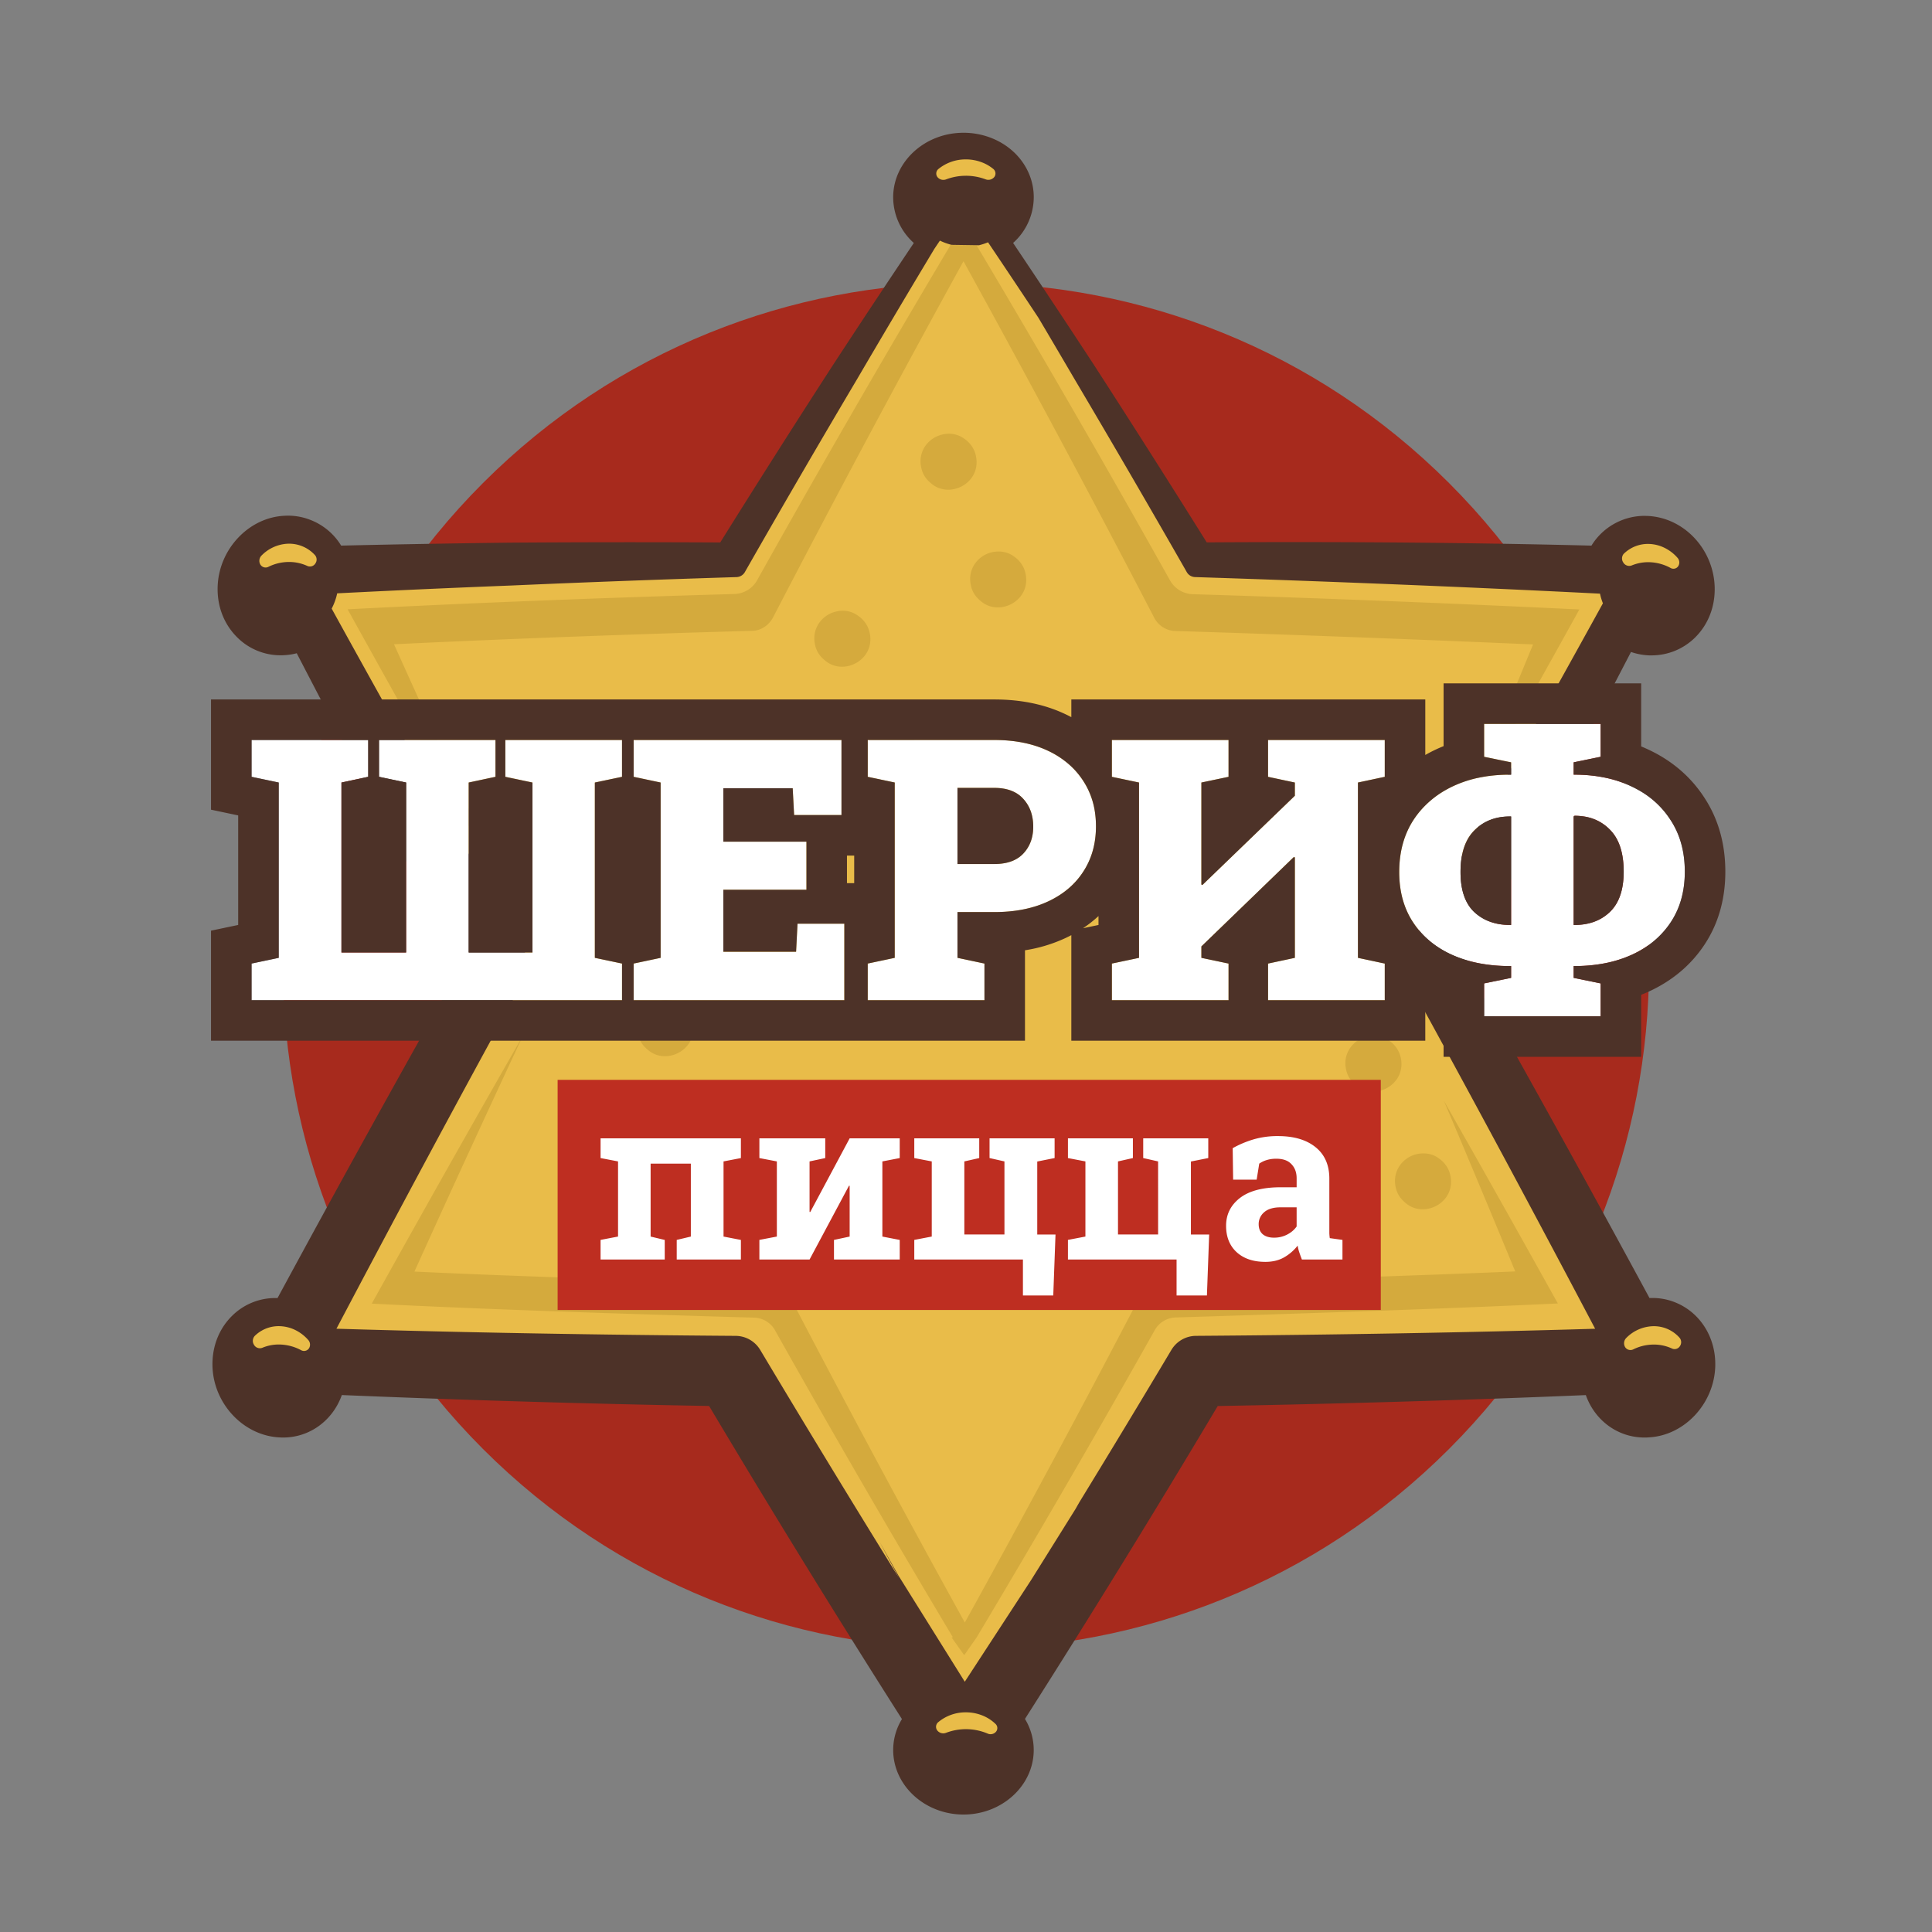 <svg width="131" height="131" fill="none" xmlns="http://www.w3.org/2000/svg"><rect width="100%" height="100%" fill="#808080" stroke="none"/><path d="M98.25 98.25c18.087-18.087 18.087-47.413 0-65.5-18.087-18.087-47.413-18.087-65.5 0-18.087 18.087-18.087 47.413 0 65.5 18.087 18.087 47.413 18.087 65.5 0z" fill="#A72A1D"/><path d="M66.888 9.972c1.513.565 2.498 1.89 2.51 3.375 0 .204-.018.408-.056.609h-.004c-.164.943-.719 1.789-1.582 2.371a822.753 822.753 0 015.853 8.826c2.596 4.02 5.23 8.157 7.823 12.316 2.138-.014 4.254-.022 6.348-.022 7.183 0 14.086.084 20.52.25a3.74 3.74 0 01.464-.72l1.728 6.432c-.031-.013-.063-.024-.095-.035a.925.925 0 01-.131-.051 1641.484 1641.484 0 01-4.569 8.742c-3.461 3.44-7.434 6.25-12.156 8.087 4.726-1.836 8.695-4.648 12.156-8.087-2.469 4.695-4.832 9.12-7.135 13.367 3.836 6.77 7.88 14.08 12.327 22.283l.001-.001.255.471c.101.189.203.377.306.566.141-.024.282-.04.425-.046l.172-.004c.456.001.907.093 1.327.269 1.399.586 2.276 2.013 2.228 3.637-.051 2.202-1.797 4.07-3.888 4.164-.065.008-.143.008-.219.008-1.676 0-3.085-1.203-3.456-2.9l-.319.013c-8.069.342-16.658.599-25.552.758a846.187 846.187 0 01-12.71 20.665h.003c-.208.327-.42.661-.627.99l-.163.258a3.42 3.42 0 01.73 2.124c-.02 2.014-1.845 3.657-4.073 3.656-2.228-.001-4.056-1.641-4.075-3.654a3.402 3.402 0 01.73-2.117c-.127-.2-.256-.404-.384-.609l-.001-.001-.13-.206c-.048-.078-.098-.156-.147-.233h-.003a856.207 856.207 0 01-12.844-20.876c-8.706-.157-17.123-.409-25.057-.742l-3.396-6.661c4.348-8.008 8.31-15.17 12.07-21.814a1328.042 1328.042 0 01-7.603-14.266 1792.56 1792.56 0 01-4.024-7.707 3.767 3.767 0 01-.95.24s3.192-6.032 3.213-5.997c3.841-.092 7.813-.162 11.81-.21a1141.668 1141.668 0 0114.677-.01 902.913 902.913 0 017.822-12.316 918.13 918.13 0 015.85-8.837 3.66 3.66 0 01-1.536-2.13h.003a3.417 3.417 0 01-.102-.85c.02-2.011 1.848-3.653 4.074-3.653a4.439 4.439 0 011.562.278zm-47.35 25.685c.449 0 .894.088 1.309.26a3.563 3.563 0 011.86 1.744l-3.192 6.032-.108.017c-.076.013-.152.026-.228.026l-.16.004a3.465 3.465 0 01-2.45-1.015c-.753-.745-1.152-1.771-1.124-2.895.055-2.204 1.804-4.072 3.899-4.167.057-.006.125-.006.194-.006zm92.426 8.088h-.12a3.732 3.732 0 01-1.35-.34l-1.728-6.431a3.473 3.473 0 012.818-1.306l.097.003a3.799 3.799 0 011.494.383c1.414.69 2.353 2.173 2.393 3.781.028 1.126-.372 2.155-1.123 2.897a3.508 3.508 0 01-2.481 1.013z" fill="#E9BC49"/><path d="M19.206 88.746a3.07 3.07 0 00-.38-.04h-.156a3.467 3.467 0 00-2.45 1.006c-.752.743-1.15 1.77-1.124 2.894.055 2.203 1.802 4.07 3.883 4.165.073.005.147.007.22.007 1.709 0 3.095-1.178 3.466-2.902l.753.03-3.396-6.662-.816 1.502z" fill="#E9BC49"/><path d="M62.462 31.692c-.24-1.116.515-2.025 1.442-2.231.583-.137 1.099 0 1.51.309.344.24.653.635.755 1.133.395 1.802-1.681 2.917-2.952 1.939-.394-.31-.652-.635-.755-1.15zm3.365 7.98c-.24-1.115.515-2.025 1.442-2.23.583-.121 1.115 0 1.51.308.344.24.652.635.755 1.133.394 1.802-1.682 2.917-2.952 1.94-.395-.31-.652-.636-.755-1.15zm26.885 30.6c-.927.206-1.682 1.115-1.443 2.231.103.515.361.84.756 1.15 1.27.978 3.346-.138 2.952-1.94a1.862 1.862 0 00-.755-1.132 1.766 1.766 0 00-1.51-.31zm-49.455-.17c-.24-1.115.515-2.025 1.442-2.23.583-.138 1.098 0 1.51.308.343.24.652.635.755 1.133.394 1.802-1.682 2.917-2.952 1.94-.395-.31-.653-.636-.755-1.15zm13.445-28.638c-.927.206-1.682 1.116-1.442 2.231.102.515.36.841.755 1.15 1.27.978 3.346-.137 2.952-1.94a1.862 1.862 0 00-.755-1.132c-.412-.309-.927-.446-1.51-.309zm37.93 39.019c-.24-1.115.516-2.025 1.442-2.23.584-.121 1.116 0 1.51.308.344.24.653.635.756 1.133.394 1.802-1.682 2.917-2.953 1.94-.394-.31-.652-.636-.755-1.15zm-46.57-4.631c-.927.206-1.682 1.115-1.443 2.23.103.515.36.842.755 1.15 1.27.979 3.347-.137 2.953-1.939a1.862 1.862 0 00-.755-1.133c-.395-.308-.927-.429-1.51-.308zm10.56-24.177c-.24-1.115.516-2.025 1.443-2.23.583-.12 1.115 0 1.51.308.343.24.652.635.755 1.133.394 1.802-1.682 2.917-2.953 1.94-.394-.31-.652-.636-.755-1.15z" fill="#D5AA3D"/><path d="M50.645 40.04c.268-.152.493-.37.655-.632a973.96 973.96 0 0113.143-22.78.445.445 0 01-.048-.013l-.039-.011 1.86.027a986.252 986.252 0 0113.128 22.74 1.834 1.834 0 001.496.917c9.987.31 18.623.67 26.25 1.037-2.71 4.898-5.511 9.9-8.403 15.008 1.803-4.276 3.557-8.489 5.263-12.637-7.11-.308-15.104-.625-24.318-.913a1.668 1.668 0 01-1.382-.92 1123.413 1123.413 0 00-12.92-24.15 1122.119 1122.119 0 00-12.932 24.189c-.31.54-.835.866-1.414.872-8.3.233-16.469.538-24.269.91a1461.868 1461.868 0 008.001 17.466c-3.87-6.77-7.591-13.414-11.146-19.836 8.37-.432 17.202-.778 26.197-1.037.308-.004.61-.086.878-.238zm1.267 49.52c.247.139.454.338.602.578a892.477 892.477 0 0012.09 20.87.317.317 0 00-.045.012l-.035.01.855 1.2.855-1.225a903.775 903.775 0 0012.075-20.833 1.683 1.683 0 011.377-.84c9.185-.285 18.929-.613 25.944-.95a1625.7 1625.7 0 00-7.729-13.75 1384.99 1384.99 0 014.841 11.578c-6.54.282-15.693.572-24.168.836a1.54 1.54 0 00-1.271.844 1027.234 1027.234 0 01-11.883 22.124 1027.38 1027.38 0 01-11.896-22.16c-.285-.496-.767-.794-1.3-.8-7.634-.213-16.949-.493-24.123-.834a1343.392 1343.392 0 017.36-16.001c-3.56 6.203-6.983 12.29-10.253 18.173 7.698.396 17.623.712 25.897.95.283.003.56.078.807.217z" fill="#D4AA3D"/><path fill-rule="evenodd" clip-rule="evenodd" d="M60.562 13.34c.024-2.392 2.16-4.338 4.764-4.338a5.147 5.147 0 011.808.322c1.784.665 2.946 2.242 2.96 4.015a4.168 4.168 0 01-1.4 3.134A834.404 834.404 0 0174.2 24.78a945.947 945.947 0 017.623 11.996c2.008-.013 3.997-.019 5.967-.019 7.036 0 13.8.08 20.119.239a4.232 4.232 0 013.586-2.018c.04 0 .081.002.119.003l.097.002c.616.028 1.22.182 1.774.453 1.643.8 2.734 2.522 2.78 4.386.032 1.318-.44 2.527-1.33 3.406a4.189 4.189 0 01-2.965 1.21h-.15a4.305 4.305 0 01-1.23-.231 1434.147 1434.147 0 01-11.232 21.217 1432.3 1432.3 0 0112.488 22.59c.069-.004.138-.004.206-.004.548 0 1.089.11 1.594.322 1.664.697 2.706 2.38 2.658 4.29-.064 2.56-2.106 4.73-4.526 4.84-.092.01-.184.01-.275.01-1.815 0-3.37-1.166-3.975-2.877-7.892.333-16.282.582-24.96.742a842.634 842.634 0 01-13.07 21.216c.395.646.6 1.389.594 2.145-.024 2.392-2.16 4.34-4.764 4.338-2.605-.002-4.742-1.947-4.765-4.339-.006-.753.2-1.493.594-2.134a845.868 845.868 0 01-13.076-21.23 1056.37 1056.37 0 01-24.903-.741c-.609 1.713-2.164 2.88-3.979 2.88-.086 0-.172-.003-.24-.008-2.446-.114-4.488-2.284-4.552-4.84-.032-1.316.44-2.525 1.326-3.4a4.155 4.155 0 012.938-1.21h.148a1412.797 1412.797 0 0112.486-22.588A1395.454 1395.454 0 0120.12 44.294a4.202 4.202 0 01-.9.133c-.067.005-.134.005-.2.005a4.153 4.153 0 01-2.938-1.218c-.888-.88-1.36-2.088-1.325-3.402.063-2.56 2.107-4.73 4.533-4.84a4.142 4.142 0 011.814.303c.844.34 1.555.944 2.028 1.72 3.716-.086 7.546-.153 11.406-.2a1146.952 1146.952 0 0114.298-.013c2.55-4.085 5.114-8.12 7.626-12.003a826.127 826.127 0 015.5-8.304 4.167 4.167 0 01-1.4-3.135zm2.797 3.527l.307-.456.065-.096c.252.123.517.219.79.286l1.859.028c.21-.051.415-.118.614-.2a818.877 818.877 0 013.418 5.12 947.07 947.07 0 012.437 4.14 997.522 997.522 0 017.623 13.106.667.667 0 00.555.334c9.465.305 18.724.683 27.462 1.124.047.223.113.443.197.655A1569.587 1569.587 0 0195.32 64.683a1.555 1.555 0 00-.013 1.52c4.5 8.177 8.793 16.194 12.853 23.894-8.62.255-17.756.415-27.073.481a1.958 1.958 0 00-1.658.95 1056.489 1056.489 0 01-6.243 10.332l-.267.468-3 4.801-4.502 6.902-4.5-7.202-1.277-2.288c.437.818.874 1.631 1.309 2.44a1100.747 1100.747 0 01-9.398-15.443 1.957 1.957 0 00-1.66-.959c-9.319-.065-18.454-.226-27.078-.484 4.06-7.7 8.35-15.719 12.838-23.873a1.56 1.56 0 000-1.54 1578.454 1578.454 0 01-13.162-23.414c.171-.327.297-.675.374-1.037 3.844-.196 7.787-.373 11.8-.53 4.996-.22 10.1-.41 15.259-.57a.678.678 0 00.58-.334 929.632 929.632 0 017.624-13.108 871.86 871.86 0 015.233-8.822zm46.765 20.66a2.328 2.328 0 011.728-.643c.35.017.693.105 1.008.26a2.8 2.8 0 01.884.678.471.471 0 01.047.571.388.388 0 01-.518.117l-.043-.023-.035-.018a3.19 3.19 0 00-1.31-.347 2.92 2.92 0 00-1.251.22.468.468 0 01-.568-.204.485.485 0 01.057-.615l.001.005zm-88.745.687a.433.433 0 01-.535.162 2.978 2.978 0 00-1.38-.269c-.438.02-.868.13-1.26.325a.416.416 0 01-.552-.155.508.508 0 01.086-.613 2.656 2.656 0 011.757-.796 2.364 2.364 0 011.867.778.46.46 0 01.016.568zm-.433 53.216a.401.401 0 01-.526.121c-.025-.014-.05-.026-.075-.038-.017-.009-.035-.017-.05-.026a3.237 3.237 0 00-1.27-.32 2.883 2.883 0 00-1.243.222.458.458 0 01-.559-.203.495.495 0 01.057-.61 2.31 2.31 0 011.715-.654c.351.015.695.101 1.011.253.34.165.643.396.892.68a.475.475 0 01.05.574l-.002.001zm42.692-79.977a2.912 2.912 0 011.852-.645 3.01 3.01 0 011.067.192c.285.105.551.258.786.45a.396.396 0 01.08.547.519.519 0 01-.591.163 3.81 3.81 0 00-2.679.002.517.517 0 01-.592-.16.397.397 0 01.078-.55zm3.897 105.966a.484.484 0 01-.562.129l-.035-.015c-.032-.013-.064-.027-.098-.039a3.793 3.793 0 00-2.692 0 .519.519 0 01-.6-.165.408.408 0 01.076-.562 2.898 2.898 0 011.868-.662c.368-.001.733.066 1.077.197.348.132.665.332.933.59a.384.384 0 01.033.527zm46.37-26.14a.424.424 0 01-.524.163 2.937 2.937 0 00-1.37-.271c-.439.018-.87.128-1.264.322a.426.426 0 01-.559-.159.513.513 0 01.087-.619 2.659 2.659 0 011.765-.79 2.315 2.315 0 011.844.784.466.466 0 01.021.57z" fill="#4D3228"/><path fill="#BE2E21" d="M37.81 73.22h55.815v15.604H37.81z"/><path d="M40.722 85.402v-1.33l1.185-.227V78.75l-1.185-.227v-1.337h9.515v1.337l-1.177.227v5.096l1.177.228v1.329h-4.351v-1.33l.957-.227v-4.944h-2.727v4.944l.957.228v1.329h-4.351zm10.768 0v-1.33l1.185-.227V78.75l-1.185-.227v-1.337h4.466v1.337l-1.064.227v3.425l.046.008 2.673-4.997h3.395v1.337l-1.177.227v5.096l1.177.228v1.329h-4.458v-1.33l1.063-.227v-3.44l-.045-.008-2.674 5.005H51.49zm17.87 2.438v-2.438h-7.367v-1.33l1.185-.227V78.75l-1.185-.227v-1.337h4.404v1.337l-1.01.227v4.952h2.72V78.75l-1.01-.228v-1.337h4.411v1.337l-1.177.235v4.951h1.238l-.152 4.132H69.36zm10.418 0v-2.438h-7.366v-1.33l1.185-.227V78.75l-1.185-.227v-1.337h4.404v1.337l-1.01.227v4.952h2.72V78.75l-1.01-.228v-1.337h4.411v1.337l-1.177.235v4.951h1.238l-.152 4.132h-2.058zm6.022-2.279c-.815 0-1.463-.217-1.944-.653-.48-.44-.721-1.038-.721-1.792 0-.77.311-1.397.934-1.883.628-.486 1.55-.73 2.764-.73h1.086v-.607c0-.395-.116-.714-.35-.957-.227-.248-.571-.372-1.032-.372-.238 0-.453.03-.646.091a1.748 1.748 0 00-.508.243l-.175 1.086h-1.595l-.03-2.134c.43-.243.896-.44 1.397-.592a5.775 5.775 0 011.678-.228c1.074 0 1.922.25 2.544.752.623.501.934 1.213.934 2.134v3.713c.006.107.016.213.03.32l.86.12v1.33h-2.75a11.284 11.284 0 01-.167-.456 2.842 2.842 0 01-.122-.486 3.148 3.148 0 01-.934.805c-.354.198-.772.296-1.253.296zm.593-1.64c.308 0 .6-.068.873-.205.278-.142.496-.327.653-.554v-1.299h-1.093c-.486 0-.856.111-1.11.334a1.044 1.044 0 00-.371.805c0 .294.09.522.273.684.187.157.446.235.775.235zM17.057 67.818v-2.484l1.842-.388V53.06l-1.842-.388v-2.496h7.912v2.496l-1.817.388v11.524h4.386V53.059l-1.841-.388v-2.496h7.9v2.496l-1.818.388v11.524h4.326V53.059l-1.841-.388v-2.496h7.912v2.496l-1.842.388v11.887l1.842.388v2.484h-25.12zm25.907 0v-2.484l1.83-.388V53.06l-1.83-.388v-2.496h14.093v5.09h-3.212l-.096-1.818h-4.702v3.623h5.635v3.26h-5.635v4.204h4.932l.097-1.902h3.175v5.186H42.964zm15.874 0v-2.484l1.83-.388V53.06l-1.83-.388v-2.496h8.58c1.405 0 2.625.246 3.659.74 1.034.492 1.83 1.179 2.387 2.06.565.872.848 1.89.848 3.053s-.283 2.181-.848 3.053c-.558.873-1.353 1.551-2.387 2.036-1.034.485-2.254.727-3.66.727h-2.496v3.102l1.83.388v2.484h-7.913zm6.083-9.233h2.496c.864 0 1.519-.235 1.963-.703.453-.477.679-1.087.679-1.83 0-.767-.226-1.398-.679-1.89-.444-.493-1.099-.74-1.963-.74h-2.496v5.163zm10.469 9.233v-2.484l1.842-.388V53.06l-1.841-.388v-2.496h7.912v2.496l-1.842.388v6.92l.073.023 6.265-6.046v-.897l-1.818-.388v-2.496h7.913v2.496l-1.818.388v11.887l1.818.388v2.484H85.98v-2.484l1.818-.388v-6.81l-.073-.024-6.265 6.059v.775l1.842.388v2.484H75.39zm25.241 1.091v-2.23l1.83-.376v-.8h-.085c-1.486 0-2.795-.254-3.926-.763-1.123-.509-2-1.24-2.63-2.193-.63-.953-.945-2.092-.945-3.417 0-1.35.316-2.517.946-3.502.638-.986 1.518-1.749 2.641-2.29 1.123-.541 2.428-.812 3.914-.812h.085v-.836l-1.83-.376v-2.23h7.901v2.23l-1.83.376v.836h.036c1.487 0 2.792.27 3.914.812 1.123.533 2 1.292 2.63 2.278.638.977.957 2.14.957 3.49 0 1.325-.319 2.468-.957 3.429-.63.953-1.511 1.688-2.642 2.205-1.123.51-2.423.764-3.902.764h-.036v.8l1.83.375v2.23h-7.901zm6.071-6.192h.061c.985 0 1.785-.295 2.399-.885.622-.598.933-1.507.933-2.726 0-1.277-.311-2.226-.933-2.848-.614-.63-1.414-.945-2.399-.945l-.061.048v7.356zm-4.326 0h.085V55.36h-.085c-.977 0-1.781.315-2.411.946-.622.621-.933 1.563-.933 2.823 0 1.22.31 2.124.933 2.714.63.582 1.434.873 2.411.873z" fill="#fff"/><path fill-rule="evenodd" clip-rule="evenodd" d="M14.308 70.567v-7.463l1.842-.387v-7.428l-1.842-.388v-7.474h53.11c1.723 0 3.363.302 4.84 1.007.13.061.258.126.384.193v-1.2h24v3.765a10.087 10.087 0 011.241-.6v-4.256h13.397v4.275c.188.077.374.16.558.248 1.551.737 2.829 1.826 3.752 3.265.968 1.488 1.397 3.189 1.397 4.982 0 1.782-.435 3.471-1.414 4.947-.938 1.419-2.235 2.476-3.79 3.187l-.008.004c-.163.074-.328.143-.495.209v4.204H97.883V67.48a10.63 10.63 0 01-.56-.233l-.007-.003a9.872 9.872 0 01-.674-.337v3.66h-24v-7.16c-.13.07-.264.136-.399.199a10.23 10.23 0 01-2.744.828v6.133h-55.19zm52.443-2.749v-2.484l-1.83-.388v-3.102h2.496c1.406 0 2.626-.242 3.66-.727 1.034-.484 1.83-1.163 2.387-2.035.565-.873.848-1.89.848-3.054 0-.27-.015-.53-.046-.785a5.258 5.258 0 00-1.009-2.572 5.245 5.245 0 00-.615-.697 5.99 5.99 0 00-1.565-1.06c-1.034-.492-2.254-.739-3.66-.739h-8.58v2.497l1.83.387v11.888l-1.83.387v2.484h7.914zm-8.832-7.934v-1.871h-.49v1.87h.49zm-.668 2.748h-3.175l-.097 1.902h-4.932V60.33h5.635v-3.26h-5.635v-3.623h4.702l.096 1.818h3.212v-5.09H42.964v2.497l1.83.387v11.888l-1.83.387v2.484h14.287v-5.186zM40.335 53.06l1.841-.387v-2.497h-7.912v2.497l1.841.387v11.524H31.78V53.059l1.817-.387v-2.497h-7.9v2.497l1.841.387v11.524h-4.386V53.059l1.817-.387v-2.497h-7.912v2.497l1.842.387v11.888l-1.842.387v2.484h25.12v-2.484l-1.843-.388V53.06zm35.056-.387l1.841.387v11.888l-1.841.387v2.484h7.912v-2.484l-1.842-.388v-.775l6.265-6.059.073.024v6.81l-1.818.388v2.484h7.913v-2.484l-1.818-.388V53.06l1.818-.387v-2.497H85.98v2.497l1.818.387v.897l-6.265 6.047-.073-.025V53.06l1.842-.387v-2.497H75.39v2.497zm20.924 2.293c-.178.209-.343.43-.494.663-.63.986-.946 2.153-.946 3.502 0 1.325.316 2.464.946 3.417a5.854 5.854 0 00.821.987c.365.35.778.657 1.241.919.181.102.37.198.567.287.587.264 1.221.46 1.904.587a10.97 10.97 0 002.022.177h.085v.8l-1.83.375v2.23h7.901v-2.23l-1.83-.375v-.8h.164a10.76 10.76 0 001.946-.189 8.203 8.203 0 001.828-.575c.21-.095.411-.199.604-.31a5.976 5.976 0 002.038-1.895c.638-.961.957-2.104.957-3.43 0-1.348-.319-2.511-.957-3.489a6.09 6.09 0 00-2.152-2.03 7.84 7.84 0 00-2.308-.86 10.198 10.198 0 00-2.084-.2h-.036v-.836l1.83-.376v-2.23h-7.901v2.23l1.83.376v.836h-.172c-.688.005-1.336.069-1.946.19a7.878 7.878 0 00-1.88.622 7.309 7.309 0 00-.461.242 6.446 6.446 0 00-1.687 1.385zm6.061 7.752h.085v-7.355h-.085c-.977 0-1.781.315-2.411.945-.09.09-.175.188-.252.292-.454.61-.681 1.455-.681 2.531 0 1.042.227 1.854.68 2.437.078.099.162.191.253.277.63.582 1.434.873 2.411.873zm5.028-7.355a4.087 4.087 0 00-.641-.049l-.061.049v7.355h.061c.985 0 1.785-.295 2.399-.885.105-.1.201-.21.288-.329.43-.584.645-1.383.645-2.397 0-1.061-.215-1.896-.645-2.505a3.053 3.053 0 00-2.046-1.24zm-32.92 7.355v-.605a8.33 8.33 0 01-1.05.826l1.05-.221zm-6.815-4.14a4.406 4.406 0 01-.252.008h-2.496v-5.162h2.496c.086 0 .17.002.252.007.74.044 1.311.288 1.711.732.453.493.679 1.123.679 1.89 0 .743-.227 1.353-.679 1.83-.4.422-.97.654-1.71.696z" fill="#4D3228"/></svg>